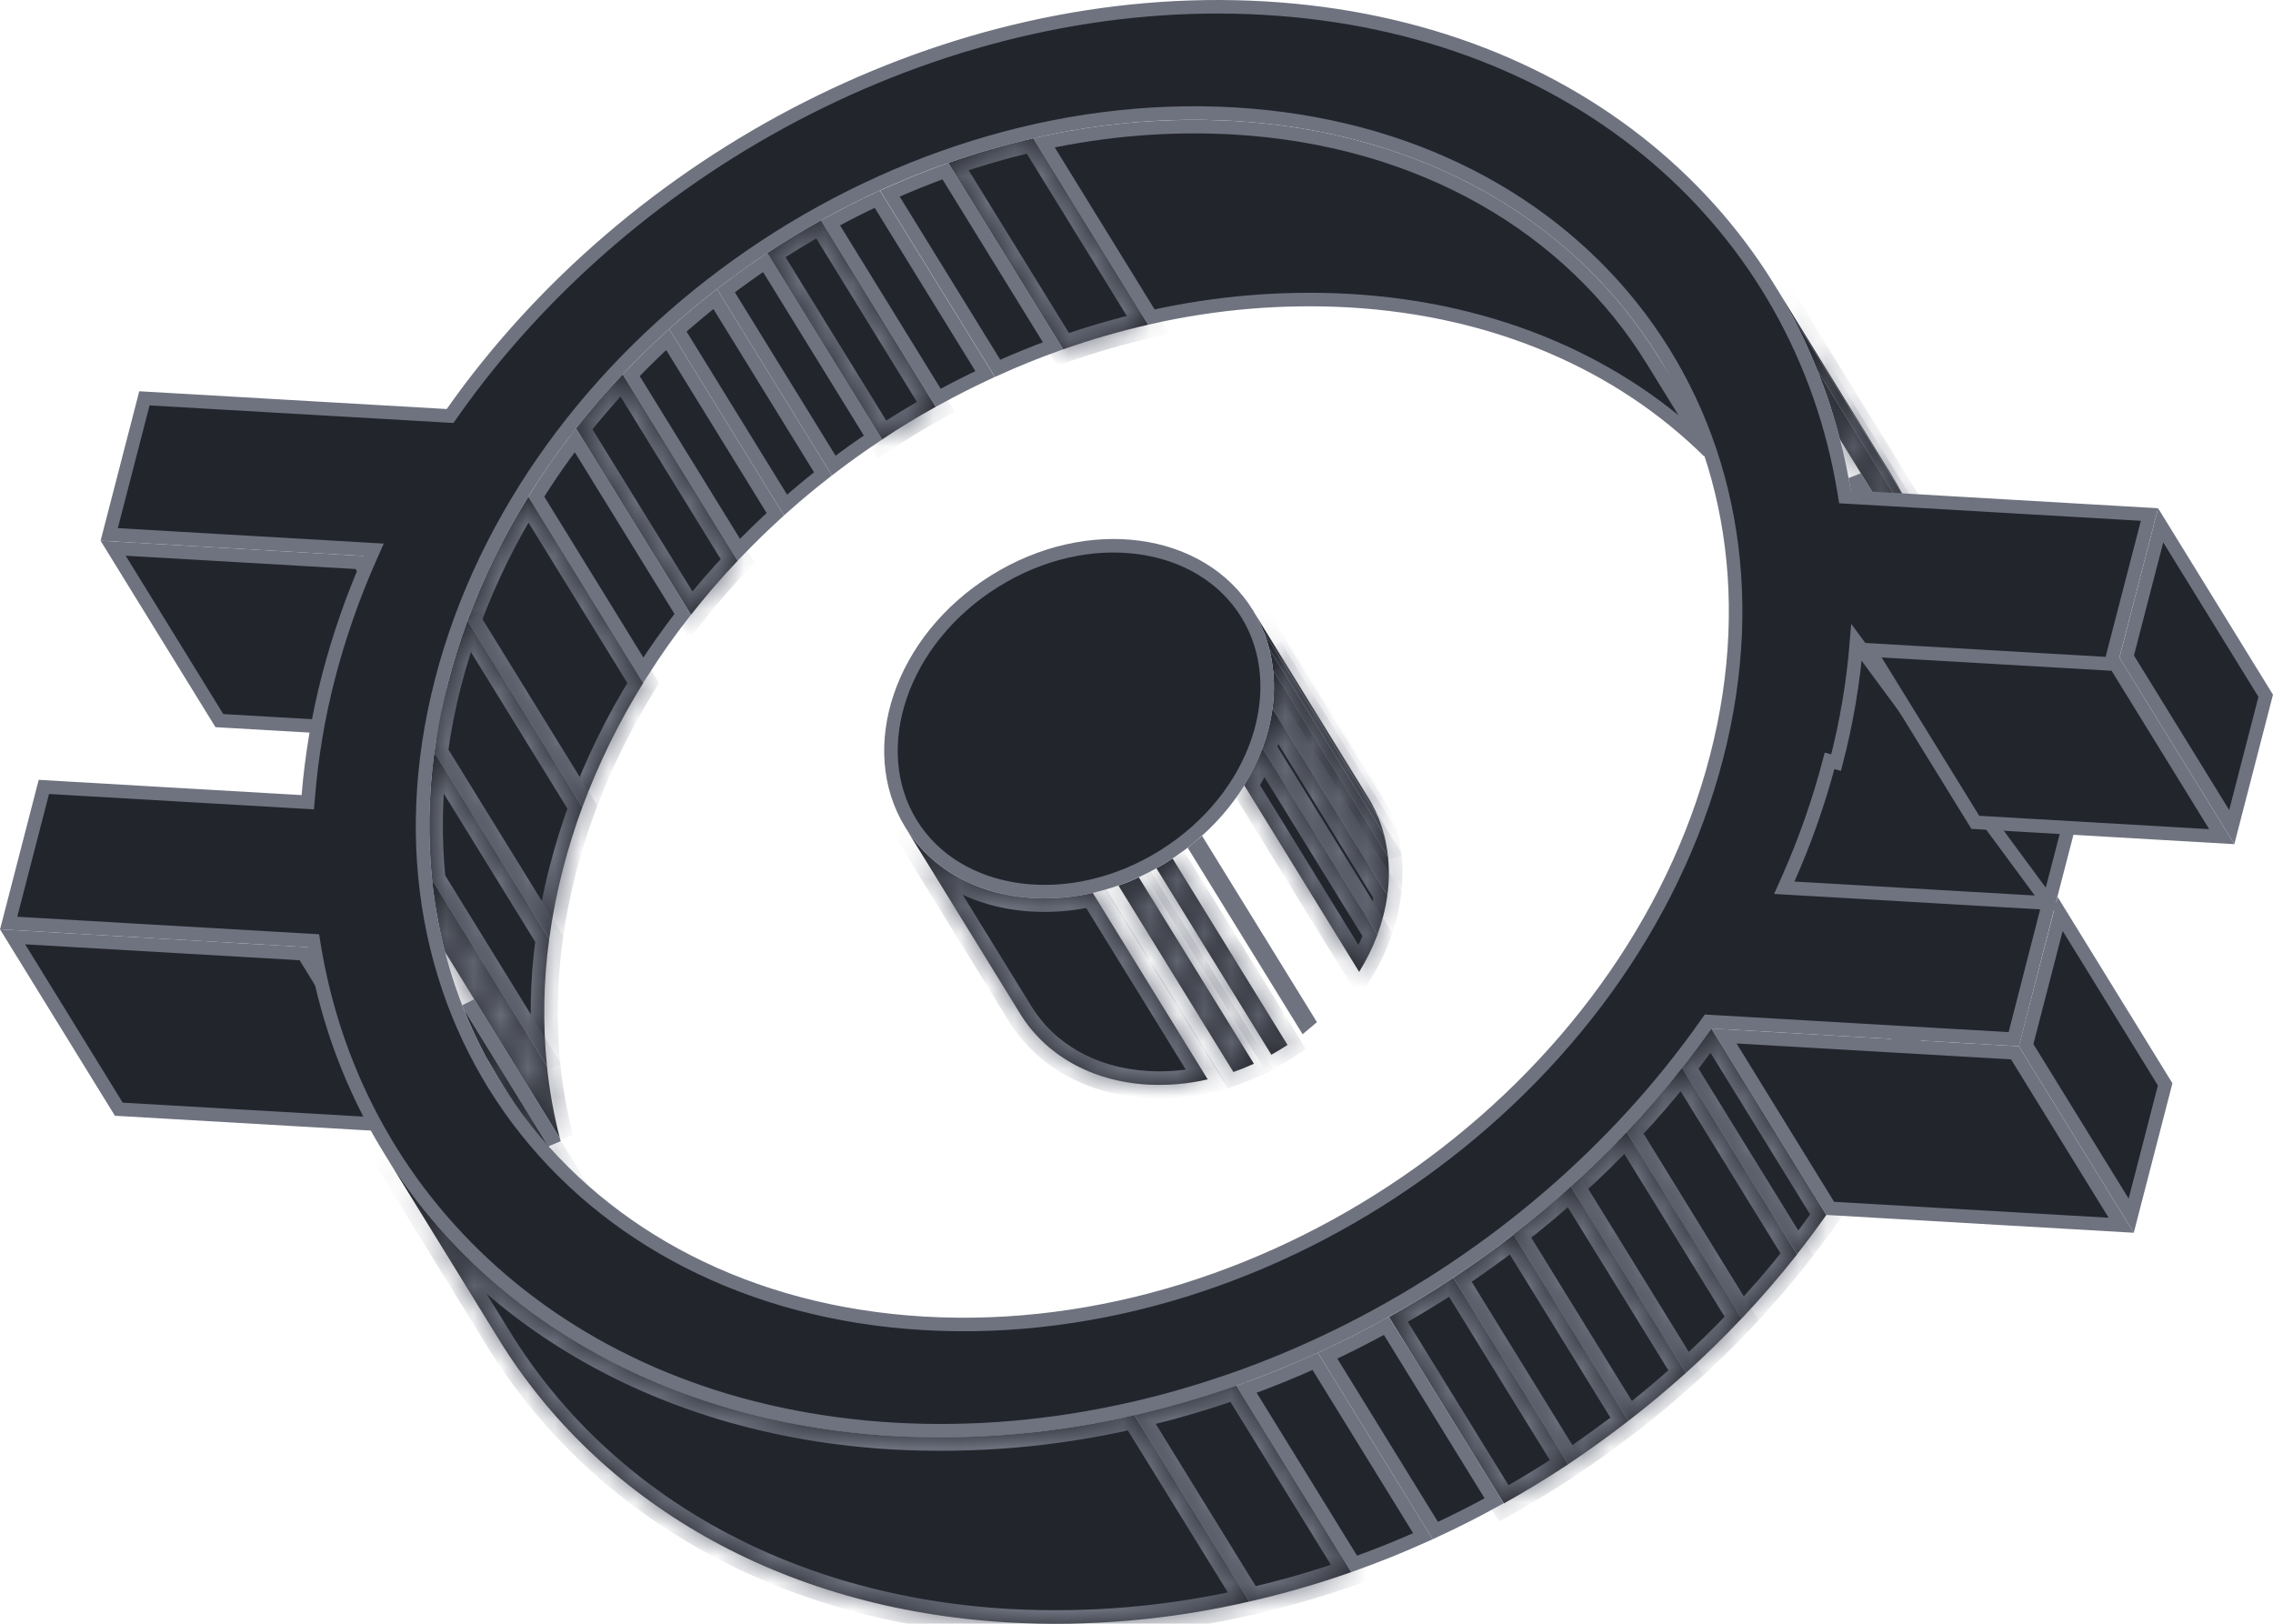 <svg width="84" height="60" viewBox="0 0 84 60" fill="none" xmlns="http://www.w3.org/2000/svg">
<path d="M4.181 20.258L13.286 20.785L17.213 27.155L8.107 26.628L4.181 20.258Z" fill="#23252C" stroke="#6F7380" stroke-width="0.5"/>
<path d="M0.465 34.617L11.216 35.24L15.144 41.61L4.391 40.987L0.465 34.617Z" fill="#23252C" stroke="#6F7380" stroke-width="0.5"/>
<path d="M61.074 13.319L61.074 13.319L63.147 16.682C59.904 13.479 55.319 11.421 49.854 11.109L49.853 11.109C47.402 10.974 44.944 11.179 42.549 11.716L38.58 5.277C40.877 4.778 43.231 4.59 45.579 4.719C52.578 5.125 58.07 8.437 61.074 13.319Z" fill="#23252C" stroke="#6F7380" stroke-width="0.5"/>
<mask id="path-4-inside-1_272_11369" fill="white">
<path d="M38.183 5.11L42.43 11.999C41.367 12.243 40.318 12.546 39.289 12.909L35.042 6.019C36.072 5.657 37.12 5.353 38.183 5.11Z"/>
</mask>
<path d="M38.183 5.11L42.43 11.999C41.367 12.243 40.318 12.546 39.289 12.909L35.042 6.019C36.072 5.657 37.12 5.353 38.183 5.11Z" fill="#23252C"/>
<path d="M42.43 11.999L42.541 12.487L43.221 12.331L42.855 11.737L42.43 11.999ZM39.289 12.909L38.863 13.171L39.075 13.514L39.455 13.38L39.289 12.909ZM35.042 6.019L34.876 5.548L34.291 5.754L34.617 6.282L35.042 6.019ZM37.758 5.373L42.004 12.262L42.855 11.737L38.609 4.848L37.758 5.373ZM42.318 11.512C41.237 11.76 40.17 12.068 39.123 12.437L39.455 13.38C40.466 13.024 41.497 12.726 42.541 12.487L42.318 11.512ZM39.715 12.646L35.468 5.757L34.617 6.282L38.863 13.171L39.715 12.646ZM35.209 6.491C36.22 6.135 37.25 5.837 38.295 5.598L38.072 4.623C36.99 4.87 35.923 5.179 34.876 5.548L35.209 6.491Z" fill="#6F7380" mask="url(#path-4-inside-1_272_11369)"/>
<path d="M32.885 7.151C33.56 6.851 34.243 6.575 34.936 6.323L38.914 12.777C38.222 13.029 37.537 13.307 36.867 13.61L32.885 7.151Z" fill="#23252C" stroke="#6F7380" stroke-width="0.5"/>
<path d="M30.692 8.234C31.258 7.924 31.834 7.632 32.421 7.359L36.404 13.82C35.819 14.095 35.243 14.387 34.675 14.697L30.692 8.234Z" fill="#23252C" stroke="#6F7380" stroke-width="0.5"/>
<mask id="path-8-inside-2_272_11369" fill="white">
<path d="M30.341 8.142L34.582 15.031C33.904 15.407 33.242 15.81 32.596 16.24L28.349 9.351C28.995 8.923 29.657 8.52 30.335 8.142"/>
</mask>
<path d="M30.341 8.142L34.582 15.031C33.904 15.407 33.242 15.81 32.596 16.24L28.349 9.351C28.995 8.923 29.657 8.52 30.335 8.142" fill="#23252C"/>
<path d="M34.582 15.031L34.825 15.468L35.282 15.214L35.008 14.769L34.582 15.031ZM32.596 16.24L32.17 16.503L32.442 16.944L32.873 16.657L32.596 16.24ZM28.349 9.351L28.073 8.935L27.67 9.202L27.924 9.614L28.349 9.351ZM29.915 8.404L34.156 15.293L35.008 14.769L30.767 7.88L29.915 8.404ZM34.339 14.594C33.65 14.976 32.977 15.386 32.319 15.824L32.873 16.657C33.508 16.234 34.159 15.838 34.825 15.468L34.339 14.594ZM33.022 15.978L28.775 9.089L27.924 9.614L32.17 16.503L33.022 15.978ZM28.626 9.768C29.261 9.347 29.912 8.95 30.579 8.579L30.092 7.705C29.402 8.089 28.729 8.499 28.073 8.935L28.626 9.768Z" fill="#6F7380" mask="url(#path-8-inside-2_272_11369)"/>
<path d="M26.827 10.74C27.3 10.378 27.783 10.032 28.277 9.702L32.262 16.166C31.769 16.498 31.285 16.843 30.811 17.203L26.827 10.74Z" fill="#23252C" stroke="#6F7380" stroke-width="0.5"/>
<path d="M25.05 12.204C25.498 11.807 25.958 11.422 26.43 11.049L30.413 17.51C29.94 17.88 29.48 18.264 29.03 18.661L25.05 12.204Z" fill="#23252C" stroke="#6F7380" stroke-width="0.5"/>
<path d="M23.326 13.864C23.76 13.411 24.209 12.972 24.673 12.545L28.652 19.001C28.188 19.426 27.738 19.865 27.302 20.316L23.326 13.864Z" fill="#23252C" stroke="#6F7380" stroke-width="0.5"/>
<mask id="path-13-inside-3_272_11369" fill="white">
<path d="M23.012 13.832L27.259 20.722C26.653 21.362 26.079 22.027 25.536 22.718L21.285 15.829C21.828 15.139 22.403 14.473 23.01 13.832"/>
</mask>
<path d="M23.012 13.832L27.259 20.722C26.653 21.362 26.079 22.027 25.536 22.718L21.285 15.829C21.828 15.139 22.403 14.473 23.01 13.832" fill="#23252C"/>
<path d="M27.259 20.722L27.622 21.066L27.886 20.787L27.685 20.46L27.259 20.722ZM25.536 22.718L25.11 22.981L25.486 23.59L25.929 23.027L25.536 22.718ZM21.285 15.829L20.893 15.52L20.676 15.794L20.86 16.091L21.285 15.829ZM22.587 14.094L26.833 20.985L27.685 20.46L23.438 13.569L22.587 14.094ZM26.896 20.379C26.28 21.03 25.695 21.706 25.143 22.409L25.929 23.027C26.463 22.349 27.027 21.695 27.622 21.066L26.896 20.379ZM25.962 22.456L21.711 15.566L20.86 16.091L25.11 22.981L25.962 22.456ZM21.678 16.138C22.212 15.46 22.777 14.806 23.373 14.175L22.646 13.488C22.03 14.141 21.445 14.818 20.893 15.52L21.678 16.138Z" fill="#6F7380" mask="url(#path-13-inside-3_272_11369)"/>
<path d="M19.819 18.35C20.268 17.634 20.749 16.939 21.262 16.267L25.229 22.701C24.712 23.366 24.225 24.055 23.771 24.765L19.819 18.35Z" fill="#23252C" stroke="#6F7380" stroke-width="0.5"/>
<mask id="path-16-inside-4_272_11369" fill="white">
<path d="M19.525 18.349L23.771 25.238C22.87 26.686 22.117 28.223 21.522 29.823L17.276 22.934C17.87 21.333 18.623 19.797 19.525 18.349Z"/>
</mask>
<path d="M19.525 18.349L23.771 25.238C22.87 26.686 22.117 28.223 21.522 29.823L17.276 22.934C17.87 21.333 18.623 19.797 19.525 18.349Z" fill="#23252C"/>
<path d="M23.771 25.238L24.196 25.502L24.359 25.239L24.197 24.976L23.771 25.238ZM21.522 29.823L21.096 30.085L21.634 30.957L21.991 29.997L21.522 29.823ZM17.276 22.934L16.807 22.76L16.722 22.988L16.85 23.196L17.276 22.934ZM19.099 18.611L23.346 25.5L24.197 24.976L19.951 18.087L19.099 18.611ZM23.347 24.974C22.428 26.451 21.66 28.017 21.053 29.649L21.991 29.997C22.574 28.428 23.313 26.922 24.196 25.502L23.347 24.974ZM21.948 29.561L17.701 22.671L16.85 23.196L21.096 30.085L21.948 29.561ZM17.744 23.108C18.327 21.538 19.066 20.032 19.949 18.613L19.1 18.085C18.181 19.561 17.413 21.128 16.807 22.76L17.744 23.108Z" fill="#6F7380" mask="url(#path-16-inside-4_272_11369)"/>
<mask id="path-18-inside-5_272_11369" fill="white">
<path d="M17.276 22.934L21.522 29.823C21.246 30.569 21.008 31.329 20.808 32.099C20.586 32.953 20.416 33.819 20.297 34.693L16.051 27.803C16.169 26.929 16.34 26.063 16.562 25.21C16.761 24.439 16.999 23.68 17.276 22.934Z"/>
</mask>
<path d="M17.276 22.934L21.522 29.823C21.246 30.569 21.008 31.329 20.808 32.099C20.586 32.953 20.416 33.819 20.297 34.693L16.051 27.803C16.169 26.929 16.34 26.063 16.562 25.21C16.761 24.439 16.999 23.68 17.276 22.934Z" fill="#23252C"/>
<path d="M21.522 29.823L21.991 29.996L22.075 29.768L21.948 29.561L21.522 29.823ZM20.808 32.099L21.292 32.225L21.292 32.225L20.808 32.099ZM20.297 34.693L19.872 34.955L20.605 36.145L20.793 34.76L20.297 34.693ZM16.051 27.803L15.555 27.736L15.531 27.913L15.625 28.066L16.051 27.803ZM16.562 25.21L17.046 25.336L17.046 25.335L16.562 25.21ZM16.85 23.196L21.096 30.085L21.948 29.561L17.701 22.671L16.85 23.196ZM21.053 29.65C20.771 30.412 20.528 31.187 20.324 31.974L21.292 32.225C21.488 31.471 21.721 30.727 21.991 29.996L21.053 29.65ZM20.324 31.973C20.097 32.846 19.923 33.732 19.802 34.626L20.793 34.76C20.908 33.905 21.075 33.059 21.292 32.225L20.324 31.973ZM20.723 34.43L16.476 27.541L15.625 28.066L19.872 34.955L20.723 34.43ZM16.546 27.87C16.662 27.016 16.828 26.17 17.046 25.336L16.078 25.084C15.851 25.957 15.676 26.842 15.555 27.736L16.546 27.87ZM17.046 25.335C17.241 24.581 17.474 23.837 17.744 23.108L16.807 22.76C16.524 23.522 16.281 24.298 16.078 25.085L17.046 25.335Z" fill="#6F7380" mask="url(#path-18-inside-5_272_11369)"/>
<mask id="path-20-inside-6_272_11369" fill="white">
<path d="M16.051 27.803L20.297 34.693C20.083 36.254 20.055 37.836 20.215 39.404L15.967 32.514C15.807 30.946 15.835 29.364 16.05 27.803"/>
</mask>
<path d="M16.051 27.803L20.297 34.693C20.083 36.254 20.055 37.836 20.215 39.404L15.967 32.514C15.807 30.946 15.835 29.364 16.05 27.803" fill="#23252C"/>
<path d="M20.297 34.693L20.793 34.761L20.817 34.583L20.723 34.43L20.297 34.693ZM20.215 39.404L19.789 39.667L20.712 39.353L20.215 39.404ZM15.967 32.514L15.47 32.564L15.481 32.678L15.541 32.776L15.967 32.514ZM15.625 28.066L19.872 34.955L20.723 34.43L16.477 27.541L15.625 28.066ZM19.802 34.624C19.582 36.225 19.553 37.847 19.717 39.455L20.712 39.353C20.556 37.825 20.583 36.283 20.793 34.761L19.802 34.624ZM20.64 39.142L16.393 32.251L15.541 32.776L19.789 39.667L20.64 39.142ZM16.464 32.463C16.309 30.935 16.336 29.393 16.545 27.871L15.554 27.735C15.334 29.336 15.306 30.957 15.47 32.564L16.464 32.463Z" fill="#6F7380" mask="url(#path-20-inside-6_272_11369)"/>
<mask id="path-22-inside-7_272_11369" fill="white">
<path d="M15.967 32.514L20.213 39.404C20.307 40.3 20.466 41.187 20.689 42.058L16.443 35.169C16.219 34.297 16.06 33.409 15.967 32.514Z"/>
</mask>
<path d="M15.967 32.514L20.213 39.404C20.307 40.3 20.466 41.187 20.689 42.058L16.443 35.169C16.219 34.297 16.06 33.409 15.967 32.514Z" fill="#23252C"/>
<path d="M20.213 39.404L20.711 39.352L20.699 39.239L20.639 39.142L20.213 39.404ZM20.689 42.058L20.264 42.321L21.174 41.934L20.689 42.058ZM16.443 35.169L15.959 35.293L15.977 35.367L16.017 35.431L16.443 35.169ZM15.541 32.776L19.788 39.666L20.639 39.142L16.393 32.251L15.541 32.776ZM19.716 39.456C19.812 40.376 19.975 41.287 20.205 42.182L21.174 41.934C20.956 41.086 20.801 40.223 20.711 39.352L19.716 39.456ZM21.115 41.796L16.869 34.907L16.017 35.431L20.264 42.321L21.115 41.796ZM16.927 35.045C16.71 34.196 16.555 33.333 16.464 32.462L15.47 32.565C15.565 33.485 15.729 34.397 15.959 35.293L16.927 35.045Z" fill="#6F7380" mask="url(#path-22-inside-7_272_11369)"/>
<path d="M17.358 37.17C17.343 37.132 17.328 37.094 17.313 37.056L20.458 42.157C20.464 42.181 20.471 42.206 20.477 42.23L17.358 37.17Z" fill="#23252C" stroke="#6F7380" stroke-width="0.5"/>
<mask id="path-25-inside-8_272_11369" fill="white">
<path d="M17.134 37.28L21.381 44.169C21.625 44.788 21.906 45.391 22.221 45.976L17.974 39.087C17.659 38.502 17.379 37.898 17.134 37.28Z"/>
</mask>
<path d="M17.134 37.28L21.381 44.169C21.625 44.788 21.906 45.391 22.221 45.976L17.974 39.087C17.659 38.502 17.379 37.898 17.134 37.28Z" fill="#23252C"/>
<path d="M21.381 44.169L21.846 43.986L21.829 43.944L21.806 43.907L21.381 44.169ZM22.221 45.976L21.795 46.239L22.661 45.739L22.221 45.976ZM17.974 39.087L17.534 39.324L17.541 39.337L17.548 39.349L17.974 39.087ZM16.709 37.543L20.955 44.432L21.806 43.907L17.56 37.018L16.709 37.543ZM20.916 44.353C21.168 44.99 21.456 45.611 21.78 46.213L22.661 45.739C22.355 45.171 22.083 44.586 21.846 43.986L20.916 44.353ZM22.646 45.714L18.4 38.825L17.548 39.349L21.795 46.239L22.646 45.714ZM18.414 38.85C18.109 38.282 17.837 37.697 17.599 37.096L16.669 37.464C16.921 38.1 17.21 38.721 17.534 39.324L18.414 38.85Z" fill="#6F7380" mask="url(#path-25-inside-8_272_11369)"/>
<mask id="path-27-inside-9_272_11369" fill="white">
<path d="M17.978 39.087L22.225 45.976C22.381 46.258 22.543 46.54 22.713 46.822L18.467 39.931C18.296 39.65 18.132 39.368 17.978 39.086"/>
</mask>
<path d="M17.978 39.087L22.225 45.976C22.381 46.258 22.543 46.54 22.713 46.822L18.467 39.931C18.296 39.65 18.132 39.368 17.978 39.086" fill="#23252C"/>
<path d="M22.225 45.976L22.662 45.734L22.657 45.724L22.65 45.714L22.225 45.976ZM22.713 46.822L22.288 47.084L23.142 46.564L22.713 46.822ZM18.467 39.931L18.039 40.19L18.041 40.194L18.467 39.931ZM17.553 39.349L21.799 46.239L22.65 45.714L18.404 38.825L17.553 39.349ZM21.787 46.218C21.946 46.506 22.112 46.793 22.285 47.08L23.142 46.564C22.975 46.287 22.815 46.011 22.662 45.734L21.787 46.218ZM23.139 46.56L18.892 39.669L18.041 40.194L22.288 47.084L23.139 46.56ZM18.894 39.672C18.727 39.395 18.567 39.12 18.417 38.846L17.54 39.325C17.698 39.615 17.865 39.903 18.039 40.19L18.894 39.672Z" fill="#6F7380" mask="url(#path-27-inside-9_272_11369)"/>
<mask id="path-29-inside-10_272_11369" fill="white">
<path d="M46.3 22.549L50.546 29.441C50.599 29.524 50.648 29.608 50.693 29.695L46.447 22.803C46.401 22.715 46.355 22.631 46.307 22.549"/>
</mask>
<path d="M46.3 22.549L50.546 29.441C50.599 29.524 50.648 29.608 50.693 29.695L46.447 22.803C46.401 22.715 46.355 22.631 46.307 22.549" fill="#23252C"/>
<path d="M50.546 29.441L50.121 29.703L50.124 29.708L50.546 29.441ZM50.693 29.695L50.268 29.957L51.135 29.461L50.693 29.695ZM46.447 22.803L46.004 23.035L46.012 23.05L46.021 23.065L46.447 22.803ZM45.874 22.811L50.121 29.703L50.972 29.179L46.726 22.287L45.874 22.811ZM50.124 29.708C50.169 29.78 50.212 29.853 50.251 29.928L51.135 29.461C51.084 29.363 51.028 29.267 50.969 29.174L50.124 29.708ZM51.119 29.433L46.873 22.54L46.021 23.065L50.268 29.957L51.119 29.433ZM46.89 22.571C46.841 22.477 46.791 22.386 46.739 22.297L45.875 22.8C45.919 22.875 45.962 22.953 46.004 23.035L46.89 22.571Z" fill="#6F7380" mask="url(#path-29-inside-10_272_11369)"/>
<mask id="path-31-inside-11_272_11369" fill="white">
<path d="M46.447 22.803L50.693 29.692C50.788 29.867 50.873 30.048 50.947 30.233L46.7 23.344C46.626 23.159 46.541 22.978 46.447 22.803Z"/>
</mask>
<path d="M46.447 22.803L50.693 29.692C50.788 29.867 50.873 30.048 50.947 30.233L46.7 23.344C46.626 23.159 46.541 22.978 46.447 22.803Z" fill="#23252C"/>
<path d="M50.693 29.692L51.133 29.453L51.126 29.441L51.119 29.43L50.693 29.692ZM50.947 30.233L50.521 30.495L51.411 30.049L50.947 30.233ZM46.7 23.344L46.236 23.53L46.252 23.57L46.275 23.606L46.7 23.344ZM46.021 23.065L50.268 29.954L51.119 29.43L46.872 22.54L46.021 23.065ZM50.254 29.931C50.34 30.088 50.416 30.251 50.482 30.418L51.411 30.049C51.33 29.845 51.237 29.646 51.133 29.453L50.254 29.931ZM51.372 29.971L47.126 23.082L46.275 23.606L50.521 30.495L51.372 29.971ZM47.164 23.158C47.083 22.955 46.99 22.758 46.887 22.566L46.007 23.04C46.092 23.199 46.169 23.362 46.236 23.53L47.164 23.158Z" fill="#6F7380" mask="url(#path-31-inside-11_272_11369)"/>
<mask id="path-33-inside-12_272_11369" fill="white">
<path d="M46.7 23.344L50.947 30.233C51.029 30.44 51.098 30.651 51.154 30.866L46.906 23.977C46.851 23.762 46.782 23.55 46.7 23.344Z"/>
</mask>
<path d="M46.7 23.344L50.947 30.233C51.029 30.44 51.098 30.651 51.154 30.866L46.906 23.977C46.851 23.762 46.782 23.55 46.7 23.344Z" fill="#23252C"/>
<path d="M50.947 30.233L51.411 30.049L51.395 30.008L51.372 29.971L50.947 30.233ZM51.154 30.866L50.728 31.128L51.638 30.74L51.154 30.866ZM46.906 23.977L46.422 24.101L46.441 24.175L46.48 24.239L46.906 23.977ZM46.275 23.606L50.521 30.495L51.372 29.971L47.126 23.081L46.275 23.606ZM50.482 30.417C50.556 30.605 50.619 30.797 50.67 30.992L51.638 30.74C51.576 30.505 51.501 30.274 51.411 30.049L50.482 30.417ZM51.579 30.604L47.331 23.714L46.48 24.239L50.728 31.128L51.579 30.604ZM47.39 23.852C47.33 23.617 47.255 23.386 47.165 23.16L46.235 23.528C46.309 23.715 46.372 23.906 46.422 24.101L47.39 23.852Z" fill="#6F7380" mask="url(#path-33-inside-12_272_11369)"/>
<mask id="path-35-inside-13_272_11369" fill="white">
<path d="M46.906 23.977L51.154 30.866C51.219 31.128 51.266 31.395 51.294 31.664L47.047 24.773C47.02 24.505 46.973 24.238 46.907 23.977"/>
</mask>
<path d="M46.906 23.977L51.154 30.866C51.219 31.128 51.266 31.395 51.294 31.664L47.047 24.773C47.02 24.505 46.973 24.238 46.907 23.977" fill="#23252C"/>
<path d="M51.154 30.866L51.639 30.745L51.62 30.669L51.579 30.604L51.154 30.866ZM51.294 31.664L50.868 31.926L51.791 31.613L51.294 31.664ZM47.047 24.773L46.55 24.823L46.561 24.938L46.622 25.035L47.047 24.773ZM46.48 24.239L50.728 31.128L51.579 30.604L47.331 23.714L46.48 24.239ZM50.669 30.987C50.728 31.226 50.771 31.47 50.796 31.715L51.791 31.613C51.761 31.32 51.71 31.03 51.639 30.745L50.669 30.987ZM51.719 31.401L47.473 24.511L46.622 25.035L50.868 31.926L51.719 31.401ZM47.545 24.723C47.515 24.43 47.464 24.14 47.392 23.854L46.422 24.099C46.483 24.337 46.525 24.579 46.55 24.823L47.545 24.723Z" fill="#6F7380" mask="url(#path-35-inside-13_272_11369)"/>
<mask id="path-37-inside-14_272_11369" fill="white">
<path d="M47.05 24.773L51.296 31.664C51.344 32.133 51.336 32.606 51.271 33.073L47.025 26.187C47.089 25.72 47.097 25.247 47.05 24.777"/>
</mask>
<path d="M47.05 24.773L51.296 31.664C51.344 32.133 51.336 32.606 51.271 33.073L47.025 26.187C47.089 25.72 47.097 25.247 47.05 24.777" fill="#23252C"/>
<path d="M51.296 31.664L51.794 31.613L51.782 31.499L51.722 31.401L51.296 31.664ZM51.271 33.073L50.846 33.336L51.576 34.52L51.767 33.142L51.271 33.073ZM47.025 26.187L46.529 26.119L46.505 26.297L46.599 26.449L47.025 26.187ZM46.624 25.035L50.871 31.926L51.722 31.401L47.476 24.511L46.624 25.035ZM50.799 31.714C50.843 32.144 50.835 32.577 50.776 33.005L51.767 33.142C51.837 32.635 51.846 32.122 51.794 31.613L50.799 31.714ZM51.697 32.811L47.45 25.924L46.599 26.449L50.846 33.336L51.697 32.811ZM47.52 26.254C47.589 25.748 47.598 25.236 47.547 24.727L46.553 24.827C46.596 25.257 46.588 25.691 46.529 26.119L47.52 26.254Z" fill="#6F7380" mask="url(#path-37-inside-14_272_11369)"/>
<mask id="path-39-inside-15_272_11369" fill="white">
<path d="M47.025 26.187L51.271 33.076C51.236 33.339 51.184 33.599 51.117 33.855C51.058 34.086 50.987 34.314 50.905 34.537L46.657 27.648C46.74 27.424 46.811 27.196 46.871 26.965C46.938 26.709 46.989 26.449 47.025 26.187Z"/>
</mask>
<path d="M47.025 26.187L51.271 33.076C51.236 33.339 51.184 33.599 51.117 33.855C51.058 34.086 50.987 34.314 50.905 34.537L46.657 27.648C46.74 27.424 46.811 27.196 46.871 26.965C46.938 26.709 46.989 26.449 47.025 26.187Z" fill="#23252C"/>
<path d="M51.271 33.076L51.767 33.143L51.791 32.966L51.697 32.813L51.271 33.076ZM51.117 33.855L50.633 33.729L50.633 33.731L51.117 33.855ZM50.905 34.537L50.479 34.8L51.017 35.673L51.373 34.711L50.905 34.537ZM46.657 27.648L46.188 27.474L46.103 27.703L46.231 27.911L46.657 27.648ZM46.871 26.965L46.387 26.838L46.387 26.84L46.871 26.965ZM46.599 26.449L50.846 33.338L51.697 32.813L47.45 25.924L46.599 26.449ZM50.776 33.008C50.743 33.251 50.695 33.492 50.633 33.729L51.601 33.981C51.673 33.706 51.728 33.426 51.767 33.143L50.776 33.008ZM50.633 33.731C50.578 33.946 50.512 34.157 50.436 34.364L51.373 34.711C51.462 34.471 51.538 34.227 51.602 33.979L50.633 33.731ZM51.33 34.275L47.082 27.386L46.231 27.911L50.479 34.8L51.33 34.275ZM47.126 27.822C47.215 27.582 47.291 27.337 47.355 27.089L46.387 26.84C46.331 27.055 46.265 27.267 46.188 27.474L47.126 27.822ZM47.355 27.091C47.427 26.816 47.482 26.536 47.52 26.254L46.529 26.119C46.496 26.362 46.449 26.602 46.387 26.838L47.355 27.091Z" fill="#6F7380" mask="url(#path-39-inside-15_272_11369)"/>
<mask id="path-41-inside-16_272_11369" fill="white">
<path d="M46.657 27.648L50.905 34.538C50.726 35.018 50.499 35.479 50.229 35.913L45.982 29.018C46.252 28.584 46.478 28.123 46.657 27.643"/>
</mask>
<path d="M46.657 27.648L50.905 34.538C50.726 35.018 50.499 35.479 50.229 35.913L45.982 29.018C46.252 28.584 46.478 28.123 46.657 27.643" fill="#23252C"/>
<path d="M50.905 34.538L51.373 34.712L51.459 34.483L51.33 34.275L50.905 34.538ZM50.229 35.913L49.803 36.175L50.226 36.862L50.653 36.178L50.229 35.913ZM45.982 29.018L45.557 28.754L45.394 29.017L45.556 29.28L45.982 29.018ZM46.231 27.911L50.479 34.8L51.33 34.275L47.082 27.386L46.231 27.911ZM50.436 34.363C50.269 34.812 50.057 35.243 49.804 35.649L50.653 36.178C50.941 35.715 51.183 35.224 51.373 34.712L50.436 34.363ZM50.654 35.651L46.408 28.756L45.556 29.28L49.803 36.175L50.654 35.651ZM46.407 29.282C46.695 28.819 46.935 28.328 47.125 27.817L46.188 27.468C46.021 27.917 45.81 28.348 45.557 28.754L46.407 29.282Z" fill="#6F7380" mask="url(#path-41-inside-16_272_11369)"/>
<path d="M44.221 31.382C44.269 31.343 44.316 31.303 44.363 31.264L48.345 37.722C48.298 37.763 48.25 37.803 48.202 37.842L44.221 31.382Z" fill="#23252C" stroke="#6F7380" stroke-width="0.5"/>
<mask id="path-44-inside-17_272_11369" fill="white">
<path d="M43.334 31.723L47.581 38.612C47.386 38.74 47.188 38.861 46.984 38.974L42.738 32.085C42.941 31.972 43.14 31.852 43.334 31.723Z"/>
</mask>
<path d="M43.334 31.723L47.581 38.612C47.386 38.74 47.188 38.861 46.984 38.974L42.738 32.085C42.941 31.972 43.14 31.852 43.334 31.723Z" fill="#23252C"/>
<path d="M47.581 38.612L47.855 39.03L48.261 38.763L48.006 38.35L47.581 38.612ZM46.984 38.974L46.559 39.237L46.81 39.645L47.228 39.411L46.984 38.974ZM42.738 32.085L42.495 31.648L42.037 31.902L42.312 32.347L42.738 32.085ZM42.908 31.985L47.155 38.874L48.006 38.35L43.76 31.46L42.908 31.985ZM47.306 38.194C47.122 38.316 46.933 38.43 46.74 38.538L47.228 39.411C47.442 39.291 47.651 39.164 47.855 39.03L47.306 38.194ZM47.41 38.712L43.163 31.823L42.312 32.347L46.559 39.237L47.41 38.712ZM42.98 32.522C43.195 32.403 43.405 32.276 43.61 32.14L43.058 31.306C42.875 31.428 42.687 31.541 42.495 31.648L42.98 32.522Z" fill="#6F7380" mask="url(#path-44-inside-17_272_11369)"/>
<mask id="path-46-inside-18_272_11369" fill="white">
<path d="M42.084 32.416L46.339 39.307C46.091 39.421 45.838 39.523 45.581 39.613L41.334 32.724C41.592 32.633 41.844 32.531 42.091 32.418"/>
</mask>
<path d="M42.084 32.416L46.339 39.307C46.091 39.421 45.838 39.523 45.581 39.613L41.334 32.724C41.592 32.633 41.844 32.531 42.091 32.418" fill="#23252C"/>
<path d="M46.339 39.307L46.547 39.762L47.062 39.526L46.765 39.044L46.339 39.307ZM45.581 39.613L45.155 39.875L45.366 40.218L45.746 40.085L45.581 39.613ZM41.334 32.724L41.169 32.252L40.583 32.457L40.908 32.986L41.334 32.724ZM41.659 32.679L45.914 39.57L46.765 39.044L42.51 32.154L41.659 32.679ZM46.131 38.852C45.897 38.96 45.658 39.056 45.415 39.141L45.746 40.085C46.018 39.989 46.285 39.882 46.547 39.762L46.131 38.852ZM46.006 39.35L41.76 32.461L40.908 32.986L45.155 39.875L46.006 39.35ZM41.499 33.196C41.773 33.1 42.039 32.991 42.298 32.873L41.884 31.963C41.648 32.07 41.41 32.167 41.169 32.252L41.499 33.196Z" fill="#6F7380" mask="url(#path-46-inside-18_272_11369)"/>
<mask id="path-48-inside-19_272_11369" fill="white">
<path d="M40.385 32.996L44.632 39.885C43.903 40.053 43.155 40.118 42.409 40.077C40.287 39.954 38.617 38.949 37.701 37.461L33.454 30.569C34.371 32.057 36.041 33.062 38.162 33.184C38.909 33.226 39.657 33.161 40.385 32.993"/>
</mask>
<path d="M40.385 32.996L44.632 39.885C43.903 40.053 43.155 40.118 42.409 40.077C40.287 39.954 38.617 38.949 37.701 37.461L33.454 30.569C34.371 32.057 36.041 33.062 38.162 33.184C38.909 33.226 39.657 33.161 40.385 32.993" fill="#23252C"/>
<path d="M44.632 39.885L44.744 40.372L45.422 40.215L45.057 39.623L44.632 39.885ZM42.409 40.077L42.38 40.576L42.381 40.576L42.409 40.077ZM37.701 37.461L38.126 37.198L38.126 37.198L37.701 37.461ZM33.454 30.569L33.88 30.306L33.028 30.831L33.454 30.569ZM38.162 33.184L38.134 33.684L38.135 33.684L38.162 33.184ZM39.959 33.258L44.206 40.147L45.057 39.623L40.811 32.733L39.959 33.258ZM44.519 39.398C43.837 39.556 43.136 39.616 42.437 39.577L42.381 40.576C43.175 40.62 43.97 40.551 44.744 40.372L44.519 39.398ZM42.438 39.577C40.462 39.463 38.949 38.534 38.126 37.198L37.275 37.723C38.286 39.364 40.112 40.445 42.38 40.576L42.438 39.577ZM38.126 37.198L33.88 30.306L33.028 30.831L37.275 37.723L38.126 37.198ZM33.028 30.831C34.039 32.472 35.865 33.553 38.134 33.684L38.191 32.685C36.216 32.571 34.703 31.642 33.88 30.306L33.028 30.831ZM38.135 33.684C38.928 33.728 39.724 33.659 40.498 33.48L40.272 32.506C39.59 32.664 38.889 32.724 38.19 32.685L38.135 33.684Z" fill="#6F7380" mask="url(#path-48-inside-19_272_11369)"/>
<mask id="path-50-inside-20_272_11369" fill="white">
<path d="M65.567 10.514L69.813 17.403C70.018 17.734 70.212 18.073 70.398 18.415L66.15 11.526C65.964 11.182 65.769 10.845 65.567 10.514Z"/>
</mask>
<path d="M65.567 10.514L69.813 17.403C70.018 17.734 70.212 18.073 70.398 18.415L66.15 11.526C65.964 11.182 65.769 10.845 65.567 10.514Z" fill="#23252C"/>
<path d="M65.567 10.514L65.993 10.252L65.141 10.775L65.567 10.514ZM69.813 17.403L69.388 17.666L69.388 17.666L69.813 17.403ZM70.398 18.415L69.973 18.678L70.838 18.176L70.398 18.415ZM66.15 11.526L65.711 11.764L65.718 11.777L65.725 11.788L66.15 11.526ZM65.141 10.776L69.388 17.666L70.239 17.141L65.993 10.252L65.141 10.776ZM69.388 17.666C69.587 17.988 69.777 18.319 69.959 18.654L70.838 18.176C70.648 17.827 70.449 17.481 70.239 17.141L69.388 17.666ZM70.824 18.153L66.576 11.264L65.725 11.788L69.973 18.678L70.824 18.153ZM66.59 11.287C66.399 10.936 66.2 10.591 65.993 10.253L65.141 10.775C65.338 11.098 65.529 11.428 65.711 11.764L66.59 11.287Z" fill="#6F7380" mask="url(#path-50-inside-20_272_11369)"/>
<mask id="path-52-inside-21_272_11369" fill="white">
<path d="M66.151 11.526L70.398 18.415C70.778 19.117 71.116 19.841 71.412 20.583L67.164 13.694C66.869 12.952 66.53 12.228 66.151 11.526Z"/>
</mask>
<path d="M66.151 11.526L70.398 18.415C70.778 19.117 71.116 19.841 71.412 20.583L67.164 13.694C66.869 12.952 66.53 12.228 66.151 11.526Z" fill="#23252C"/>
<path d="M70.398 18.415L70.838 18.178L70.832 18.165L70.824 18.153L70.398 18.415ZM71.412 20.583L70.986 20.845L71.876 20.398L71.412 20.583ZM67.164 13.694L66.699 13.879L66.716 13.919L66.738 13.956L67.164 13.694ZM65.725 11.788L69.973 18.678L70.824 18.153L66.576 11.264L65.725 11.788ZM69.959 18.653C70.328 19.338 70.659 20.044 70.947 20.768L71.876 20.398C71.573 19.638 71.227 18.897 70.838 18.178L69.959 18.653ZM71.837 20.32L67.59 13.431L66.738 13.956L70.986 20.845L71.837 20.32ZM67.629 13.509C67.326 12.749 66.979 12.007 66.59 11.288L65.711 11.764C66.081 12.449 66.411 13.155 66.699 13.879L67.629 13.509Z" fill="#6F7380" mask="url(#path-52-inside-21_272_11369)"/>
<mask id="path-54-inside-22_272_11369" fill="white">
<path d="M67.164 13.694L71.412 20.583C71.741 21.41 72.017 22.257 72.239 23.12L67.991 16.225C67.77 15.362 67.494 14.515 67.164 13.688"/>
</mask>
<path d="M67.164 13.694L71.412 20.583C71.741 21.41 72.017 22.257 72.239 23.12L67.991 16.225C67.77 15.362 67.494 14.515 67.164 13.688" fill="#23252C"/>
<path d="M71.412 20.583L71.876 20.398L71.86 20.358L71.837 20.32L71.412 20.583ZM72.239 23.12L71.813 23.382L72.723 22.995L72.239 23.12ZM67.991 16.225L67.507 16.349L67.526 16.423L67.565 16.487L67.991 16.225ZM66.738 13.956L70.986 20.845L71.837 20.32L67.59 13.431L66.738 13.956ZM70.947 20.768C71.268 21.575 71.538 22.402 71.755 23.244L72.723 22.995C72.496 22.112 72.213 21.245 71.876 20.398L70.947 20.768ZM72.665 22.858L68.417 15.963L67.565 16.487L71.813 23.382L72.665 22.858ZM68.475 16.101C68.249 15.217 67.966 14.35 67.628 13.503L66.7 13.873C67.021 14.68 67.291 15.507 67.507 16.349L68.475 16.101Z" fill="#6F7380" mask="url(#path-54-inside-22_272_11369)"/>
<path d="M68.63 18.033C68.607 17.895 68.583 17.758 68.558 17.621L72.006 23.213C72.048 23.376 72.087 23.539 72.125 23.703L68.63 18.033Z" fill="#23252C" stroke="#6F7380" stroke-width="0.5"/>
<path d="M68.747 24.846C68.761 24.733 68.774 24.619 68.787 24.506L72.599 30.691C72.589 30.809 72.579 30.927 72.567 31.045L68.747 24.846Z" fill="#23252C" stroke="#6F7380" stroke-width="0.5"/>
<mask id="path-58-inside-23_272_11369" fill="white">
<path d="M68.488 24.903L72.734 31.793C72.593 32.898 72.382 33.993 72.102 35.07C71.851 36.037 71.549 36.989 71.198 37.923L66.951 31.034C67.303 30.1 67.604 29.148 67.854 28.181C68.135 27.103 68.346 26.008 68.488 24.903Z"/>
</mask>
<path d="M68.488 24.903L72.734 31.793C72.593 32.898 72.382 33.993 72.102 35.07C71.851 36.037 71.549 36.989 71.198 37.923L66.951 31.034C67.303 30.1 67.604 29.148 67.854 28.181C68.135 27.103 68.346 26.008 68.488 24.903Z" fill="#23252C"/>
<path d="M72.734 31.793L73.23 31.857L73.253 31.682L73.16 31.531L72.734 31.793ZM72.102 35.07L71.618 34.945L71.618 34.945L72.102 35.07ZM71.198 37.923L70.772 38.185L71.306 39.052L71.665 38.099L71.198 37.923ZM66.951 31.034L66.483 30.857L66.397 31.087L66.525 31.296L66.951 31.034ZM67.854 28.181L67.37 28.055L67.37 28.056L67.854 28.181ZM68.062 25.165L72.309 32.056L73.16 31.531L68.914 24.64L68.062 25.165ZM72.239 31.73C72.1 32.814 71.892 33.887 71.618 34.945L72.586 35.196C72.871 34.098 73.086 32.983 73.23 31.857L72.239 31.73ZM71.618 34.945C71.372 35.894 71.075 36.829 70.73 37.747L71.665 38.099C72.024 37.149 72.331 36.179 72.586 35.196L71.618 34.945ZM71.623 37.661L67.377 30.771L66.525 31.296L70.772 38.185L71.623 37.661ZM67.419 31.21C67.777 30.259 68.084 29.29 68.338 28.306L67.37 28.056C67.125 29.005 66.829 29.94 66.483 30.857L67.419 31.21ZM68.338 28.307C68.624 27.208 68.84 26.093 68.984 24.966L67.992 24.839C67.853 25.923 67.645 26.998 67.37 28.055L68.338 28.307Z" fill="#6F7380" mask="url(#path-58-inside-23_272_11369)"/>
<path d="M66.603 32.565C66.743 32.245 66.876 31.922 67.004 31.596L70.921 37.95C70.796 38.279 70.666 38.606 70.529 38.932L66.603 32.565Z" fill="#23252C" stroke="#6F7380" stroke-width="0.5"/>
<path d="M75.713 33.371L66.3 32.825L65.939 32.804L66.086 32.474C66.711 31.066 67.222 29.608 67.612 28.116C67.612 28.116 67.612 28.116 67.612 28.116L67.854 28.18C68.234 26.724 68.486 25.238 68.608 23.738L75.713 33.371ZM75.713 33.371L74.421 38.4L63.264 37.754L63.125 37.746L63.045 37.859C56.425 47.269 44.681 53.494 33.032 52.819C21.394 52.144 13.228 44.786 11.61 34.958L11.578 34.76L11.378 34.749L0.32 34.108L1.621 29.078L11.131 29.63L11.374 29.644L11.395 29.401C11.517 27.916 11.767 26.444 12.142 25.002C12.53 23.511 13.038 22.053 13.661 20.645L13.807 20.315L13.447 20.294L4.036 19.748L5.337 14.719L16.494 15.364L16.633 15.372L16.713 15.258C23.333 5.85 35.077 -0.375 46.726 0.3C58.364 0.975 66.529 8.333 68.149 18.161L68.181 18.359L68.381 18.37L79.435 19.012L75.713 33.371ZM34.148 48.9C47.139 49.653 60.248 40.294 63.437 27.973C65.033 21.804 63.842 16.052 60.608 11.745C57.375 7.439 52.115 4.598 45.61 4.219C32.617 3.463 19.508 12.826 16.32 25.15C14.723 31.321 15.915 37.073 19.149 41.379C22.383 45.684 27.643 48.523 34.148 48.9Z" fill="#23252C" stroke="#6F7380" stroke-width="0.5"/>
<path d="M46.087 22.676C47.792 25.442 46.477 29.464 43.007 31.634C39.536 33.803 35.373 33.205 33.668 30.439C31.963 27.672 33.278 23.65 36.748 21.481C40.219 19.311 44.382 19.91 46.087 22.676Z" fill="#23252C" stroke="#6F7380" stroke-width="0.5"/>
<path d="M69.073 24.017L78.18 24.544L82.106 30.916L72.999 30.387L69.073 24.017Z" fill="#23252C" stroke="#6F7380" stroke-width="0.5"/>
<path d="M78.593 24.262L79.849 19.411L83.731 25.71L82.476 30.562L78.593 24.262Z" fill="#23252C" stroke="#6F7380" stroke-width="0.5"/>
<mask id="path-65-inside-24_272_11369" fill="white">
<path d="M63.246 38.003L67.493 44.894C67.146 45.387 66.785 45.872 66.411 46.347L62.163 39.458C62.536 38.981 62.897 38.496 63.246 38.003Z"/>
</mask>
<path d="M63.246 38.003L67.493 44.894C67.146 45.387 66.785 45.872 66.411 46.347L62.163 39.458C62.536 38.981 62.897 38.496 63.246 38.003Z" fill="#23252C"/>
<path d="M67.493 44.894L67.902 45.182L68.091 44.912L67.918 44.632L67.493 44.894ZM66.411 46.347L65.985 46.609L66.361 47.219L66.804 46.656L66.411 46.347ZM62.163 39.458L61.769 39.149L61.554 39.424L61.737 39.72L62.163 39.458ZM62.821 38.266L67.067 45.156L67.918 44.632L63.672 37.741L62.821 38.266ZM67.084 44.606C66.742 45.092 66.387 45.569 66.018 46.038L66.804 46.656C67.183 46.174 67.549 45.682 67.902 45.182L67.084 44.606ZM66.836 46.085L62.589 39.195L61.737 39.72L65.985 46.609L66.836 46.085ZM62.557 39.766C62.935 39.283 63.301 38.792 63.654 38.292L62.838 37.715C62.494 38.201 62.138 38.679 61.769 39.149L62.557 39.766Z" fill="#6F7380" mask="url(#path-65-inside-24_272_11369)"/>
<mask id="path-67-inside-25_272_11369" fill="white">
<path d="M62.163 39.458L66.411 46.354C65.765 47.172 65.082 47.963 64.362 48.726L60.115 41.83C60.835 41.069 61.517 40.278 62.163 39.458Z"/>
</mask>
<path d="M62.163 39.458L66.411 46.354C65.765 47.172 65.082 47.963 64.362 48.726L60.115 41.83C60.835 41.069 61.517 40.278 62.163 39.458Z" fill="#23252C"/>
<path d="M66.411 46.354L66.803 46.664L67.02 46.389L66.837 46.092L66.411 46.354ZM64.362 48.726L63.936 48.988L64.278 49.543L64.725 49.069L64.362 48.726ZM60.115 41.83L59.752 41.486L59.488 41.765L59.69 42.092L60.115 41.83ZM61.737 39.72L65.985 46.616L66.837 46.092L62.589 39.196L61.737 39.72ZM66.018 46.044C65.382 46.851 64.708 47.631 63.998 48.383L64.725 49.069C65.456 48.296 66.148 47.494 66.803 46.664L66.018 46.044ZM64.787 48.464L60.541 41.568L59.69 42.092L63.936 48.988L64.787 48.464ZM60.479 42.173C61.208 41.401 61.901 40.599 62.556 39.767L61.77 39.148C61.134 39.957 60.461 40.736 59.752 41.486L60.479 42.173Z" fill="#6F7380" mask="url(#path-67-inside-25_272_11369)"/>
<mask id="path-69-inside-26_272_11369" fill="white">
<path d="M60.115 41.83L64.362 48.719C63.709 49.415 63.022 50.086 62.302 50.732L58.054 43.842C58.769 43.199 59.456 42.528 60.115 41.83Z"/>
</mask>
<path d="M60.115 41.83L64.362 48.719C63.709 49.415 63.022 50.086 62.302 50.732L58.054 43.842C58.769 43.199 59.456 42.528 60.115 41.83Z" fill="#23252C"/>
<path d="M64.362 48.719L64.727 49.061L64.988 48.782L64.787 48.457L64.362 48.719ZM62.302 50.732L61.876 50.994L62.19 51.503L62.635 51.104L62.302 50.732ZM58.054 43.842L57.719 43.471L57.409 43.75L57.628 44.105L58.054 43.842ZM59.69 42.092L63.936 48.981L64.787 48.457L60.541 41.567L59.69 42.092ZM63.997 48.377C63.354 49.062 62.678 49.723 61.968 50.359L62.635 51.104C63.366 50.449 64.063 49.768 64.727 49.061L63.997 48.377ZM62.727 50.469L58.479 43.58L57.628 44.105L61.876 50.994L62.727 50.469ZM58.388 44.214C59.113 43.561 59.81 42.881 60.479 42.173L59.752 41.486C59.102 42.175 58.424 42.836 57.719 43.471L58.388 44.214Z" fill="#6F7380" mask="url(#path-69-inside-26_272_11369)"/>
<mask id="path-71-inside-27_272_11369" fill="white">
<path d="M58.054 43.842L62.302 50.732C61.616 51.349 60.907 51.941 60.175 52.506L55.929 45.617C56.66 45.053 57.368 44.462 58.054 43.842Z"/>
</mask>
<path d="M58.054 43.842L62.302 50.732C61.616 51.349 60.907 51.941 60.175 52.506L55.929 45.617C56.66 45.053 57.368 44.462 58.054 43.842Z" fill="#23252C"/>
<path d="M62.302 50.732L62.636 51.103L62.946 50.824L62.727 50.469L62.302 50.732ZM60.175 52.506L59.75 52.769L60.042 53.242L60.481 52.902L60.175 52.506ZM55.929 45.617L55.624 45.221L55.267 45.496L55.503 45.879L55.929 45.617ZM57.628 44.105L61.876 50.994L62.727 50.469L58.479 43.58L57.628 44.105ZM61.967 50.36C61.291 50.969 60.591 51.553 59.87 52.111L60.481 52.902C61.223 52.328 61.941 51.729 62.636 51.103L61.967 50.36ZM60.601 52.244L56.355 45.355L55.503 45.879L59.75 52.769L60.601 52.244ZM56.234 46.013C56.975 45.441 57.693 44.841 58.389 44.214L57.719 43.471C57.042 44.082 56.344 44.665 55.624 45.221L56.234 46.013Z" fill="#6F7380" mask="url(#path-71-inside-27_272_11369)"/>
<mask id="path-73-inside-28_272_11369" fill="white">
<path d="M55.929 45.617L60.175 52.506C59.453 53.064 58.713 53.597 57.956 54.106L53.709 47.217C54.471 46.712 55.213 46.181 55.936 45.623"/>
</mask>
<path d="M55.929 45.617L60.175 52.506C59.453 53.064 58.713 53.597 57.956 54.106L53.709 47.217C54.471 46.712 55.213 46.181 55.936 45.623" fill="#23252C"/>
<path d="M60.175 52.506L60.481 52.902L60.837 52.627L60.601 52.244L60.175 52.506ZM57.956 54.106L57.53 54.368L57.803 54.811L58.234 54.521L57.956 54.106ZM53.709 47.217L53.433 46.8L53.03 47.067L53.284 47.479L53.709 47.217ZM55.503 45.879L59.75 52.769L60.601 52.244L56.355 45.355L55.503 45.879ZM59.87 52.111C59.156 52.662 58.425 53.188 57.677 53.691L58.234 54.521C59.001 54.007 59.75 53.467 60.481 52.902L59.87 52.111ZM58.381 53.843L54.135 46.954L53.284 47.479L57.53 54.368L58.381 53.843ZM53.985 47.633C54.757 47.122 55.509 46.584 56.242 46.018L55.63 45.227C54.917 45.778 54.184 46.302 53.433 46.8L53.985 47.633Z" fill="#6F7380" mask="url(#path-73-inside-28_272_11369)"/>
<mask id="path-75-inside-29_272_11369" fill="white">
<path d="M53.702 47.211L57.956 54.106C57.18 54.619 56.387 55.102 55.576 55.555L51.33 48.666C52.142 48.213 52.935 47.73 53.709 47.217"/>
</mask>
<path d="M53.702 47.211L57.956 54.106C57.18 54.619 56.387 55.102 55.576 55.555L51.33 48.666C52.142 48.213 52.935 47.73 53.709 47.217" fill="#23252C"/>
<path d="M57.956 54.106L58.232 54.523L58.636 54.256L58.381 53.843L57.956 54.106ZM55.576 55.555L55.151 55.817L55.402 56.225L55.82 55.991L55.576 55.555ZM51.33 48.666L51.086 48.229L50.63 48.483L50.904 48.928L51.33 48.666ZM53.277 47.474L57.53 54.368L58.381 53.843L54.128 46.948L53.277 47.474ZM57.68 53.689C56.915 54.195 56.132 54.671 55.333 55.118L55.82 55.991C56.642 55.532 57.446 55.043 58.232 54.523L57.68 53.689ZM56.002 55.292L51.755 48.403L50.904 48.928L55.151 55.817L56.002 55.292ZM51.573 49.102C52.396 48.643 53.2 48.154 53.985 47.633L53.433 46.8C52.669 47.306 51.887 47.782 51.086 48.229L51.573 49.102Z" fill="#6F7380" mask="url(#path-75-inside-29_272_11369)"/>
<path d="M49.062 50.095C49.797 49.753 50.52 49.386 51.231 48.994L55.215 55.458C54.505 55.849 53.781 56.215 53.044 56.557L49.062 50.095Z" fill="#23252C" stroke="#6F7380" stroke-width="0.5"/>
<path d="M46.066 51.336C46.923 51.025 47.77 50.682 48.604 50.305L52.586 56.766C51.752 57.14 50.904 57.481 50.044 57.79L46.066 51.336Z" fill="#23252C" stroke="#6F7380" stroke-width="0.5"/>
<mask id="path-79-inside-30_272_11369" fill="white">
<path d="M45.691 51.204L49.937 58.093C48.703 58.526 47.445 58.889 46.169 59.18L41.923 52.291C43.198 51.998 44.456 51.633 45.691 51.198"/>
</mask>
<path d="M45.691 51.204L49.937 58.093C48.703 58.526 47.445 58.889 46.169 59.18L41.923 52.291C43.198 51.998 44.456 51.633 45.691 51.198" fill="#23252C"/>
<path d="M49.937 58.093L50.103 58.565L50.689 58.359L50.363 57.831L49.937 58.093ZM46.169 59.18L45.744 59.442L45.932 59.747L46.281 59.667L46.169 59.18ZM41.923 52.291L41.811 51.803L41.132 51.959L41.497 52.553L41.923 52.291ZM45.265 51.466L49.512 58.355L50.363 57.831L46.116 50.941L45.265 51.466ZM49.772 57.621C48.555 58.048 47.315 58.406 46.058 58.692L46.281 59.667C47.574 59.373 48.85 59.005 50.103 58.565L49.772 57.621ZM46.595 58.917L42.349 52.028L41.497 52.553L45.744 59.442L46.595 58.917ZM42.035 52.778C43.328 52.481 44.604 52.111 45.857 51.67L45.525 50.727C44.308 51.155 43.068 51.514 41.811 51.803L42.035 52.778Z" fill="#6F7380" mask="url(#path-79-inside-30_272_11369)"/>
<mask id="path-81-inside-31_272_11369" fill="white">
<path d="M41.923 52.296L46.169 59.18C43.252 59.857 40.254 60.117 37.264 59.952C28.778 59.462 22.101 55.442 18.433 49.49L14.187 42.601C17.854 48.551 24.531 52.571 33.016 53.063C36.006 53.228 39.005 52.968 41.923 52.291"/>
</mask>
<path d="M41.923 52.296L46.169 59.18C43.252 59.857 40.254 60.117 37.264 59.952C28.778 59.462 22.101 55.442 18.433 49.49L14.187 42.601C17.854 48.551 24.531 52.571 33.016 53.063C36.006 53.228 39.005 52.968 41.923 52.291" fill="#23252C"/>
<path d="M46.169 59.18L46.282 59.667L46.96 59.51L46.595 58.917L46.169 59.18ZM37.264 59.952L37.235 60.451L37.236 60.451L37.264 59.952ZM18.433 49.49L18.859 49.228L18.859 49.228L18.433 49.49ZM14.187 42.601L14.612 42.338L13.761 42.863L14.187 42.601ZM33.016 53.063L32.987 53.562L32.988 53.562L33.016 53.063ZM41.497 52.559L45.744 59.442L46.595 58.917L42.349 52.034L41.497 52.559ZM46.056 58.693C43.184 59.359 40.234 59.615 37.291 59.453L37.236 60.451C40.273 60.618 43.319 60.354 46.282 59.667L46.056 58.693ZM37.292 59.453C28.953 58.971 22.433 55.027 18.859 49.228L18.007 49.752C21.77 55.857 28.602 59.952 37.235 60.451L37.292 59.453ZM18.859 49.228L14.612 42.338L13.761 42.863L18.007 49.752L18.859 49.228ZM13.761 42.863C17.522 48.966 24.356 53.062 32.987 53.562L33.045 52.564C24.706 52.08 18.185 48.136 14.612 42.338L13.761 42.863ZM32.988 53.562C36.026 53.729 39.072 53.465 42.036 52.778L41.81 51.803C38.938 52.47 35.986 52.726 33.043 52.564L32.988 53.562Z" fill="#6F7380" mask="url(#path-81-inside-31_272_11369)"/>
<path d="M63.711 38.281L74.464 38.904L78.39 45.275L67.637 44.652L63.711 38.281Z" fill="#23252C" stroke="#6F7380" stroke-width="0.5"/>
<path d="M74.877 38.621L76.133 33.77L80.015 40.069L78.76 44.921L74.877 38.621Z" fill="#23252C" stroke="#6F7380" stroke-width="0.5"/>
</svg>
